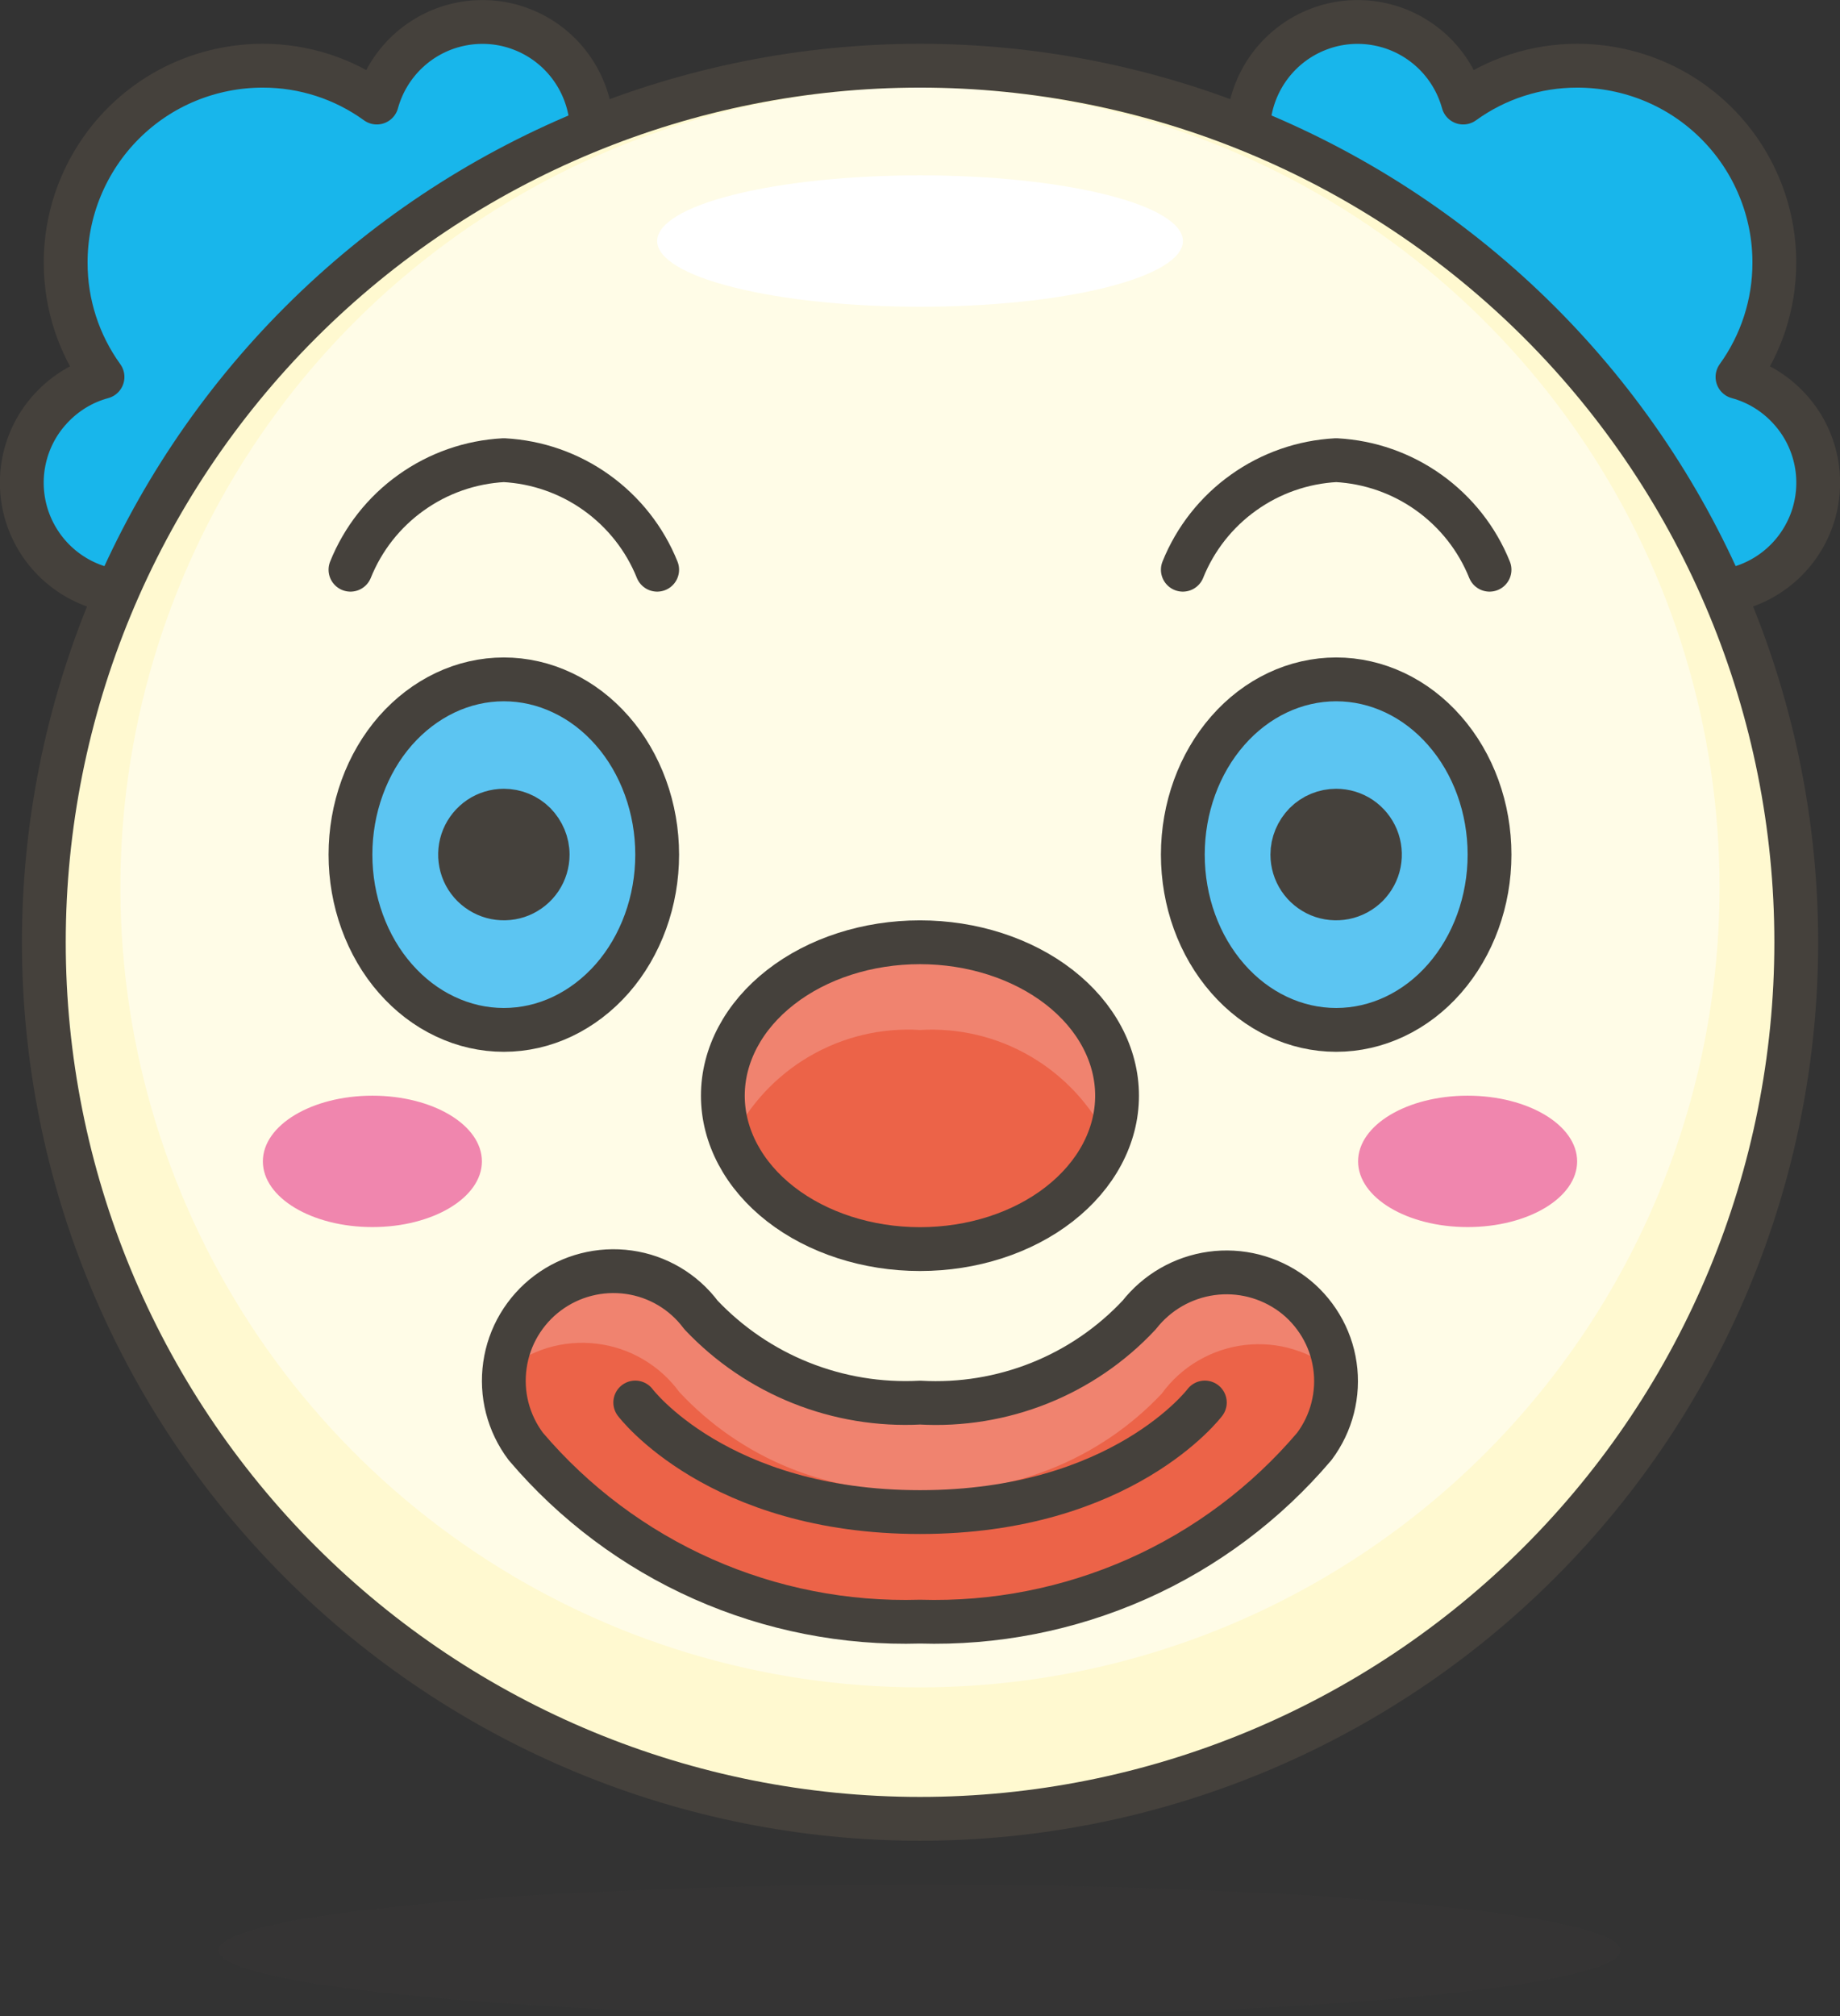 <?xml version="1.0" encoding="utf-8"?>
<!-- Generator: Adobe Illustrator 24.3.0, SVG Export Plug-In . SVG Version: 6.00 Build 0)  -->
<svg version="1.0" id="katman_1" xmlns="http://www.w3.org/2000/svg" xmlns:xlink="http://www.w3.org/1999/xlink" x="0px" y="0px"
	 viewBox="0 0 199.77 218.79" style="enable-background:new 0 0 199.77 218.79;" xml:space="preserve">
<rect x="0" y="0" width="199.77" height="218.79" fill="#333333" stroke="none"/>
<style type="text/css">
	.st0{opacity:0.15;fill:#45413C;enable-background:new    ;}
	.st1{fill:#18B6EB;stroke:#45413C;stroke-width:4.756;stroke-linecap:round;stroke-linejoin:round;}
	.st2{fill:#FFFCE7;}
	.st3{fill:#FFF9D0;}
	.st4{fill:#FFFFFF;}
	.st5{fill:none;stroke:#45413C;stroke-width:4.756;stroke-linecap:round;stroke-linejoin:round;}
	.st6{fill:#F086AE;}
	.st7{fill:#EC6348;}
	.st8{fill:#F0836F;}
	.st9{fill:#5CC5F2;stroke:#45413C;stroke-width:4.756;stroke-linecap:round;stroke-linejoin:round;}
	.st10{fill:#45413C;stroke:#45413C;stroke-width:4.756;stroke-linecap:round;stroke-linejoin:round;}
</style>
<path class="st0" d="M23.73,211.66c0,1.89,8.02,3.71,22.29,5.04c14.27,1.34,33.63,2.09,53.81,2.09s39.54-0.75,53.81-2.09
	c14.27-1.34,22.29-3.15,22.29-5.04c0-1.89-8.02-3.71-22.29-5.04c-14.27-1.34-33.63-2.09-53.81-2.09s-39.54,0.75-53.81,2.09
	C31.75,207.95,23.73,209.77,23.73,211.66L23.73,211.66z"/>
<path class="st1" d="M188.64,40.91c2.6-3.6,4-7.93,4-12.37c0.01-2.81-0.54-5.6-1.62-8.2c-1.07-2.6-2.65-4.96-4.64-6.95
	c-1.99-1.99-4.35-3.57-6.95-4.64c-2.6-1.07-5.39-1.62-8.2-1.62c-4.44,0-8.77,1.39-12.37,4c-0.59-2.14-1.76-4.07-3.39-5.58
	c-1.63-1.51-3.64-2.53-5.82-2.95c-2.18-0.42-4.43-0.23-6.5,0.57c-2.07,0.79-3.88,2.15-5.22,3.92c-1.34,1.77-2.16,3.87-2.37,6.08
	c-0.21,2.21,0.21,4.43,1.2,6.42c0.99,1.99,2.52,3.65,4.41,4.82c1.89,1.16,4.07,1.77,6.29,1.76c0.9-0.01,1.79-0.13,2.66-0.33
	c-0.17,0.89-0.26,1.8-0.29,2.71c-0.01,2.81,0.54,5.6,1.62,8.2c1.07,2.6,2.65,4.96,4.64,6.95c1.99,1.99,4.35,3.57,6.95,4.64
	c2.6,1.07,5.39,1.62,8.2,1.62c0.91-0.02,1.82-0.12,2.71-0.29c-0.21,0.87-0.32,1.77-0.33,2.66c-0.01,2.22,0.6,4.4,1.76,6.29
	c1.16,1.89,2.83,3.42,4.82,4.41c1.99,0.99,4.21,1.41,6.42,1.2c2.21-0.21,4.32-1.03,6.08-2.37c1.77-1.34,3.12-3.15,3.92-5.22
	c0.79-2.07,0.99-4.33,0.57-6.5c-0.42-2.18-1.44-4.2-2.95-5.82C192.71,42.66,190.78,41.49,188.64,40.91L188.64,40.91z"/>
<path class="st1" d="M11.13,40.91c-2.6-3.6-4-7.93-4-12.37c-0.01-2.81,0.54-5.6,1.62-8.2s2.65-4.96,4.64-6.95
	c1.99-1.99,4.35-3.57,6.95-4.64c2.6-1.07,5.39-1.62,8.2-1.62c4.44,0,8.77,1.39,12.37,4c0.59-2.14,1.76-4.07,3.39-5.58
	c1.63-1.51,3.64-2.53,5.82-2.95c2.18-0.42,4.43-0.23,6.5,0.57c2.07,0.79,3.88,2.15,5.22,3.92c1.34,1.77,2.16,3.87,2.37,6.08
	c0.21,2.21-0.21,4.43-1.2,6.42c-0.99,1.99-2.52,3.65-4.41,4.82c-1.89,1.16-4.07,1.77-6.29,1.76c-0.9-0.01-1.79-0.13-2.66-0.33
	c0.17,0.89,0.26,1.8,0.29,2.71c0.01,2.81-0.54,5.6-1.62,8.2c-1.07,2.6-2.65,4.96-4.64,6.95c-1.99,1.99-4.35,3.57-6.95,4.64
	c-2.6,1.07-5.39,1.62-8.2,1.62c-0.91-0.02-1.82-0.12-2.71-0.29c0.21,0.87,0.32,1.77,0.33,2.66c0.01,2.22-0.6,4.4-1.76,6.29
	c-1.16,1.89-2.83,3.42-4.82,4.41c-1.99,0.99-4.21,1.41-6.42,1.2c-2.21-0.21-4.32-1.03-6.08-2.37c-1.77-1.34-3.12-3.15-3.92-5.22
	c-0.79-2.07-0.99-4.33-0.57-6.5c0.42-2.18,1.44-4.2,2.95-5.82C7.06,42.66,8.99,41.49,11.13,40.91L11.13,40.91z"/>
<path class="st2" d="M4.76,102.26c0,25.23,10.02,49.43,27.86,67.27c17.84,17.84,42.04,27.86,67.27,27.86
	c25.23,0,49.43-10.02,67.27-27.86c17.84-17.84,27.86-42.04,27.86-67.27c0-25.23-10.02-49.43-27.86-67.27
	C149.31,17.16,125.11,7.13,99.88,7.13C74.66,7.13,50.46,17.16,32.62,35C14.78,52.84,4.76,77.03,4.76,102.26L4.76,102.26z"/>
<path class="st3" d="M99.88,7.13c-18.81,0-37.21,5.58-52.85,16.03C31.39,33.62,19.2,48.48,12,65.86
	c-7.2,17.38-9.08,36.51-5.41,54.96s12.73,35.4,26.03,48.71c13.3,13.3,30.25,22.36,48.71,26.03c18.45,3.67,37.58,1.79,54.96-5.41
	c17.38-7.2,32.24-19.39,42.69-35.04c10.45-15.64,16.03-34.04,16.03-52.85c0-25.23-10.02-49.43-27.86-67.27
	C149.31,17.16,125.11,7.13,99.88,7.13L99.88,7.13z M99.88,183.12c-17.17,0-33.95-5.09-48.23-14.63
	c-14.27-9.54-25.4-23.1-31.97-38.96s-8.29-33.31-4.94-50.15C18.1,62.54,26.36,47.08,38.5,34.94C50.64,22.8,66.11,14.53,82.95,11.18
	s34.29-1.63,50.15,4.94c15.86,6.57,29.42,17.7,38.96,31.97c9.54,14.27,14.63,31.06,14.63,48.23c0,23.02-9.15,45.1-25.42,61.38
	C144.99,173.98,122.91,183.12,99.88,183.12L99.88,183.12z"/>
<path class="st4" d="M71.35,26.16c0,1.89,3.01,3.71,8.36,5.04c5.35,1.34,12.61,2.09,20.18,2.09s14.83-0.75,20.18-2.09
	c5.35-1.34,8.36-3.15,8.36-5.04c0-1.89-3.01-3.71-8.36-5.04c-5.35-1.34-12.61-2.09-20.18-2.09s-14.83,0.75-20.18,2.09
	C74.35,22.45,71.35,24.27,71.35,26.16z"/>
<path class="st5" d="M4.76,102.26c0,25.23,10.02,49.43,27.86,67.27c17.84,17.84,42.04,27.86,67.27,27.86
	c25.23,0,49.43-10.02,67.27-27.86c17.84-17.84,27.86-42.04,27.86-67.27c0-25.23-10.02-49.43-27.86-67.27
	C149.31,17.16,125.11,7.13,99.88,7.13C74.66,7.13,50.46,17.16,32.62,35C14.78,52.84,4.76,77.03,4.76,102.26L4.76,102.26z"/>
<path class="st6" d="M171.23,126.04c0,3.95-5.33,7.13-11.89,7.13s-11.89-3.19-11.89-7.13c0-3.95,5.33-7.13,11.89-7.13
	S171.23,122.1,171.23,126.04z"/>
<path class="st6" d="M28.54,126.04c0,3.95,5.33,7.13,11.89,7.13s11.89-3.19,11.89-7.13c0-3.95-5.33-7.13-11.89-7.13
	S28.54,122.1,28.54,126.04z"/>
<path class="st7" d="M78.48,118.91c0,4.41,2.26,8.65,6.27,11.77c4.01,3.12,9.46,4.88,15.13,4.88c5.68,0,11.12-1.75,15.13-4.88
	c4.01-3.12,6.27-7.36,6.27-11.77s-2.26-8.65-6.27-11.77c-4.01-3.12-9.46-4.88-15.13-4.88c-5.68,0-11.12,1.75-15.13,4.88
	C80.74,110.26,78.48,114.5,78.48,118.91L78.48,118.91z"/>
<path class="st8" d="M99.88,111.78c4.2-0.25,8.37,0.74,12,2.86c3.63,2.12,6.56,5.26,8.4,9.03c0.62-1.51,0.96-3.12,1-4.76
	c0-9.18-9.51-16.65-21.4-16.65s-21.4,7.47-21.4,16.65c0.04,1.63,0.38,3.24,1,4.76c1.85-3.77,4.77-6.91,8.4-9.03
	C91.51,112.52,95.69,111.52,99.88,111.78L99.88,111.78z"/>
<path class="st5" d="M78.48,118.91c0,4.41,2.26,8.65,6.27,11.77c4.01,3.12,9.46,4.88,15.13,4.88c5.68,0,11.12-1.75,15.13-4.88
	c4.01-3.12,6.27-7.36,6.27-11.77s-2.26-8.65-6.27-11.77c-4.01-3.12-9.46-4.88-15.13-4.88c-5.68,0-11.12,1.75-15.13,4.88
	C80.74,110.26,78.48,114.5,78.48,118.91L78.48,118.91z"/>
<path class="st7" d="M99.88,175.99c-8.11,0.24-16.16-1.34-23.57-4.63c-7.41-3.29-13.98-8.21-19.23-14.39
	c-0.94-1.25-1.62-2.67-2.01-4.18c-0.39-1.51-0.47-3.09-0.25-4.63c0.22-1.55,0.74-3.03,1.54-4.38c0.8-1.34,1.85-2.52,3.1-3.45
	c2.52-1.89,5.69-2.7,8.82-2.26s5.94,2.11,7.83,4.64c3.04,3.21,6.74,5.73,10.85,7.37c4.11,1.64,8.52,2.37,12.94,2.14
	c4.42,0.25,8.84-0.47,12.95-2.11c4.11-1.64,7.81-4.17,10.83-7.4c1.93-2.46,4.74-4.08,7.84-4.51c3.1-0.43,6.24,0.37,8.76,2.22
	c1.25,0.92,2.3,2.09,3.1,3.42c0.8,1.33,1.33,2.81,1.55,4.35c0.23,1.54,0.14,3.11-0.24,4.61c-0.38,1.51-1.06,2.92-1.99,4.17
	c-5.25,6.18-11.82,11.1-19.23,14.39C116.05,174.65,107.99,176.23,99.88,175.99L99.88,175.99z"/>
<path class="st8" d="M140.27,140.41c-2.52-1.85-5.66-2.65-8.76-2.22c-3.1,0.43-5.91,2.04-7.84,4.51c-3.03,3.23-6.73,5.75-10.84,7.4
	c-4.11,1.64-8.53,2.37-12.95,2.12c-4.42,0.23-8.83-0.5-12.94-2.14c-4.11-1.64-7.81-4.16-10.85-7.37c-1.43-1.95-3.43-3.42-5.72-4.2
	c-2.29-0.78-4.77-0.84-7.09-0.17c-2.33,0.67-4.39,2.03-5.92,3.91c-1.53,1.88-2.44,4.18-2.62,6.6c1.37-1.16,2.96-2.03,4.68-2.56
	c1.72-0.52,3.53-0.68,5.32-0.47c1.79,0.21,3.51,0.78,5.06,1.69c1.55,0.9,2.9,2.12,3.96,3.57c3.32,3.56,7.37,6.36,11.88,8.2
	c4.51,1.84,9.36,2.68,14.23,2.45c4.87,0.27,9.75-0.53,14.28-2.34c4.53-1.81,8.62-4.58,11.97-8.13c1.06-1.46,2.4-2.68,3.96-3.59
	c1.55-0.91,3.28-1.49,5.06-1.7c1.79-0.21,3.6-0.05,5.32,0.48c1.72,0.52,3.32,1.4,4.68,2.57c-0.15-1.7-0.66-3.36-1.51-4.84
	C142.81,142.69,141.66,141.41,140.27,140.41z"/>
<path class="st5" d="M99.88,175.99c-8.11,0.24-16.16-1.34-23.57-4.63c-7.41-3.29-13.98-8.21-19.23-14.39
	c-0.94-1.25-1.62-2.67-2.01-4.18c-0.39-1.51-0.47-3.09-0.25-4.63c0.22-1.55,0.74-3.03,1.54-4.38c0.8-1.34,1.85-2.52,3.1-3.45
	c2.52-1.89,5.69-2.7,8.82-2.26s5.94,2.11,7.83,4.64c3.04,3.21,6.74,5.73,10.85,7.37c4.11,1.64,8.52,2.37,12.94,2.14
	c4.42,0.25,8.84-0.47,12.95-2.11c4.11-1.64,7.81-4.17,10.83-7.4c1.93-2.46,4.74-4.08,7.84-4.51c3.1-0.43,6.24,0.37,8.76,2.22
	c1.25,0.92,2.3,2.09,3.1,3.42c0.8,1.33,1.33,2.81,1.55,4.35c0.23,1.54,0.14,3.11-0.24,4.61c-0.38,1.51-1.06,2.92-1.99,4.17
	c-5.25,6.18-11.82,11.1-19.23,14.39C116.05,174.65,107.99,176.23,99.88,175.99L99.88,175.99z"/>
<path class="st5" d="M68.97,152.21c0,0,8.94,11.89,30.92,11.89s30.92-11.89,30.92-11.89"/>
<path class="st9" d="M128.42,92.75c0,5.05,1.75,9.88,4.88,13.45c3.12,3.57,7.36,5.57,11.77,5.57c4.41,0,8.65-2,11.77-5.57
	s4.88-8.41,4.88-13.45c0-5.05-1.75-9.89-4.88-13.45c-3.12-3.57-7.36-5.57-11.77-5.57c-4.41,0-8.65,2-11.77,5.57
	C130.18,82.86,128.42,87.7,128.42,92.75z"/>
<path class="st9" d="M38.05,92.75c0,2.5,0.43,4.97,1.27,7.28c0.84,2.31,2.06,4.41,3.61,6.17c1.55,1.77,3.38,3.17,5.4,4.12
	c2.02,0.96,4.18,1.45,6.37,1.45c2.19,0,4.35-0.49,6.37-1.45c2.02-0.96,3.85-2.36,5.4-4.12c1.55-1.77,2.77-3.86,3.61-6.17
	c0.84-2.31,1.27-4.78,1.27-7.28c0-2.5-0.43-4.97-1.27-7.28c-0.84-2.31-2.06-4.41-3.61-6.17c-1.55-1.77-3.38-3.17-5.4-4.12
	c-2.02-0.96-4.18-1.45-6.37-1.45c-2.19,0-4.35,0.49-6.37,1.45c-2.02,0.96-3.85,2.36-5.4,4.12c-1.55,1.77-2.77,3.86-3.61,6.17
	C38.48,87.78,38.05,90.25,38.05,92.75L38.05,92.75z"/>
<path class="st10" d="M59.46,92.75c0,0.94-0.28,1.86-0.8,2.64c-0.52,0.78-1.27,1.39-2.13,1.75c-0.87,0.36-1.83,0.45-2.75,0.27
	c-0.92-0.18-1.77-0.64-2.44-1.3c-0.67-0.67-1.12-1.51-1.3-2.44c-0.18-0.92-0.09-1.88,0.27-2.75c0.36-0.87,0.97-1.61,1.75-2.14
	c0.78-0.52,1.7-0.8,2.64-0.8c1.26,0,2.47,0.5,3.36,1.39C58.95,90.28,59.46,91.49,59.46,92.75z"/>
<path class="st10" d="M140.31,92.75c0,0.94,0.28,1.86,0.8,2.64c0.52,0.78,1.27,1.39,2.13,1.75c0.87,0.36,1.83,0.45,2.75,0.27
	c0.92-0.18,1.77-0.64,2.44-1.3c0.66-0.67,1.12-1.51,1.3-2.44c0.18-0.92,0.09-1.88-0.27-2.75c-0.36-0.87-0.97-1.61-1.75-2.14
	c-0.78-0.52-1.7-0.8-2.64-0.8c-1.26,0-2.47,0.5-3.36,1.39C140.82,90.28,140.31,91.49,140.31,92.75z"/>
<path class="st5" d="M128.42,61.83c1.35-3.36,3.64-6.27,6.59-8.37c2.95-2.11,6.44-3.33,10.06-3.52c3.62,0.19,7.11,1.41,10.06,3.52
	c2.95,2.11,5.24,5.01,6.59,8.37"/>
<path class="st5" d="M38.05,61.83c1.35-3.36,3.64-6.27,6.59-8.37c2.95-2.11,6.44-3.33,10.06-3.52c3.62,0.19,7.11,1.41,10.06,3.52
	c2.95,2.11,5.24,5.01,6.59,8.37"/>
</svg>
